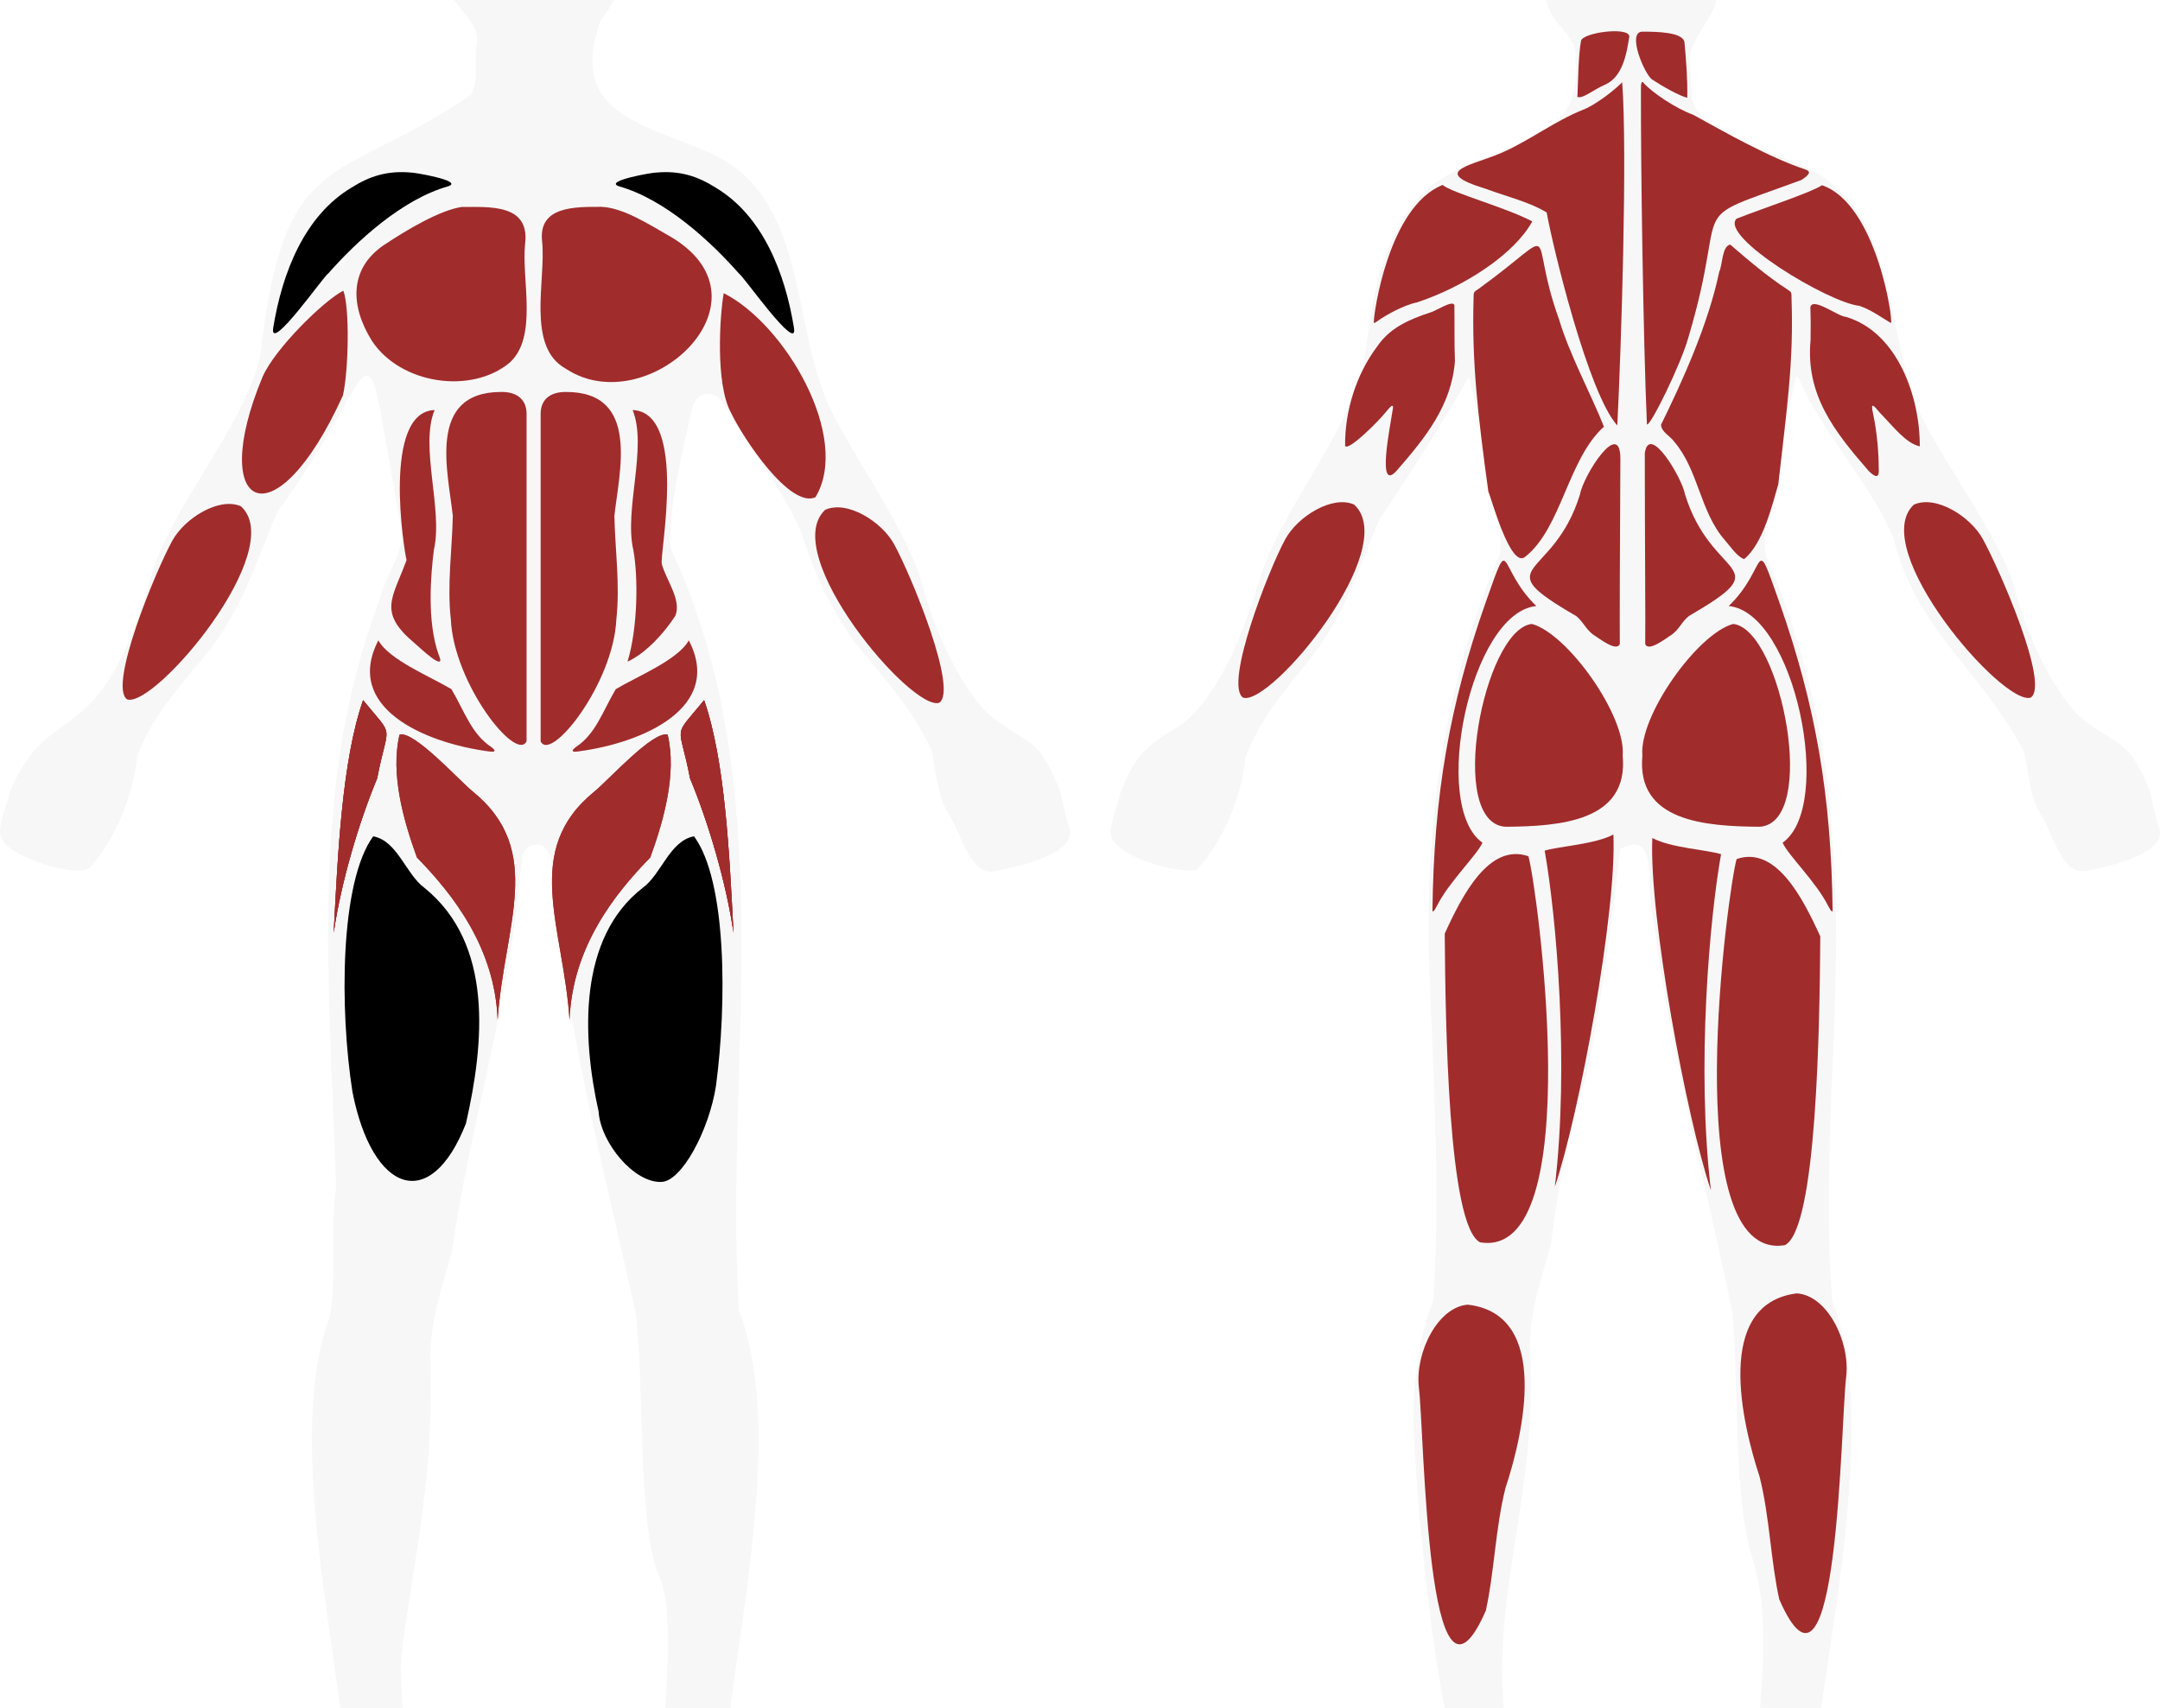 <?xml version="1.0" encoding="UTF-8"?>
<svg id="Layer_2" data-name="Layer 2" xmlns="http://www.w3.org/2000/svg" viewBox="0 0 768.41 607.66">
  <defs>
    <style>
      .body {
        fill: rgba(175, 175, 175, .1);
      }

      .calves {
        fill: #a12c2c;
      }
      .hamstrings {
        fill: #a12c2c;
      }
      .glutes {
        fill: #a12c2c;
      }
      .adductors-back {
        fill: #a12c2c;
      }
      .abductors-back {
        fill: #a12c2c;
      }
      .lower-back {
        fill: #a12c2c;
      }
      .lats {
        fill: #a12c2c;
      }
      .traps {
        fill: #a12c2c;
      }
      .neck {
        fill: #a12c2c;
      }
      .rear-delts {
        fill: #a12c2c;
      }
      .triceps {
        fill: #a12c2c;
      }
      .forearms-underside {
        fill: #a12c2c;
      }

      .adductors-abductors-front {
        fill: #a12c2c;
      }
      .abs {
        fill: #a12c2c;
      }
      .obliques {
        fill: #a12c2c;
      }
      .pecs {
        fill: #a12c2c;
      }
      .biceps {
        fill: #a12c2c;
      }
      .forearms-top {
        fill: #a12c2c;
      }


    </style>
  </defs>
  <g id="Body_Fill" data-name="Body Fill">
    <path id="Posterior" class="body" d="M651.82,462.98c-4.39-55.93,4.61-111.4.03-164.64-1.66-34.45-10.42-70.18-23.78-101.15-2.01-14.27,8.72-51.63,10.69-62.52.8-2.2,1.42,1.23,2.85,3.55,7.74,16.82,25.37,36.17,32.13,53.74,8.16,32.52,30.41,45.49,46.24,75.47,1.73,6.94,1.87,15.53,5.7,21.82,4.25,6.01,7.54,22.05,16.23,20.63,8.54-1.65,30.05-6.33,26-15.91-.78-2.1-2.71-10.25-2.77-11.66-8.31-20.72-10.9-15.6-25.63-27.63-9.96-10.28-18.46-29.05-22.68-44.69-4.64-17.85-23.49-42.22-33.02-61.37-14.29-29.96-7.32-74.68-43.05-89.82-12.4-5.28-36.41-12.57-38.82-23.34-1.02-19.79-2.88-14.17,7.83-32.29.27-.96.53-2.02.78-3.16h-60.56c.44,1.6.97,3.04,1.59,4.3,2.87,5.78,9.99,9.75,8.82,16.93,4.51,38.84-47.22,25.78-62.2,58.7-8.78,13.41-10.61,34.22-13.35,50.71-6.72,25.7-29.43,51.4-36.57,75.04-5.49,18.3-13.98,40.53-27.22,51.59-12.65,7.54-17.21,10.8-22.54,25.04-.09,1.66-4.06,11.02-3.27,14.98,2.06,7.36,21.82,13.32,30.33,12.25,9.42-9.8,16.08-25.94,17.41-39.77,7.46-20.26,22.54-31.79,31.02-47.25,6.58-10.51,11.46-25.6,16.74-37.78,9.44-14.1,23.24-35.36,31.81-50.69,3.32,14.75,12.62,47.74,11.01,63.13-19.08,43.99-26.04,91.41-25.36,140.17,1.28,39.61,4.54,84.82,1.61,125.62-4.36,9.63-8.13,31.7-6.71,49.12,1.54,31.6,6.21,72.81,10.8,95.35.01.07.02.14.03.2h21c-3.62-43.95,12.35-78.15,9.28-127.9-.1-13.21,4.05-24.61,7.55-37.24,2.36-17.42,4.33-33.51,10.31-51.61,5.51-18.55,11.38-62.44,14.31-88.92,13.48-6.94,9.24,12.12,11.17,20.75,7.39,56.63,18.34,93.71,28.72,144.2,2.38,28.21.46,66.78,7.06,87.15,5.44,17.63,4.11,35.65,2.79,53.56h21.78c4.96-36.88,19.03-106.77,3.91-144.68Z"/>
    <path id="Anterior" class="body" d="M263.15,467.02c-.21-.55-.34-1.12-.37-1.71-4.94-91.98,15.36-184.31-23.79-269.4-.25-.54-.42-1.12-.48-1.71-1.01-11.21,4.21-34.01,8-49.78,1.16-4.82,7.54-5.84,10.18-1.65,9.4,14.93,22.03,31.97,28.38,46.71.08.18.15.37.21.56,4.4,14.15,10.06,25.59,17.3,36.38,8.2,11.13,20.71,23.24,28.48,39.75.17.37.31.75.4,1.15,1.64,6.97,1.87,15.43,5.67,21.66,4.13,6.01,8.08,22.81,16.55,21.04,8.71-1.68,30.66-6.46,26.52-16.23-.72-1.94-2.41-8.98-2.76-11.34-.07-.44-.19-.87-.36-1.28-8.6-20.77-10.62-15.01-25.55-27.22-.2-.16-.38-.33-.56-.51-10.05-10.54-18.61-29.5-22.87-45.31-4.73-18.22-22.94-43.06-32.66-62.6-14.62-30.67-7.44-76.11-43.91-91.62-25.82-10.66-48.66-14.78-38.2-45.77.22-.64.57-1.23,1-1.76,1.58-1.94,2.9-4.09,4-6.39h-56.8c3.3,5.05,9.11,9,8.04,15.61-.9,6.89.58,11.91-1.44,16.76-.4.97-1.13,1.78-2,2.36-47.57,31.64-65.12,17.69-73.57,92.03-.03.29-.09.59-.16.87-7,26.06-30.97,52.13-38.21,76.1-18.89,66.48-35.87,43.31-50.51,77.56-.15.34-.25.71-.33,1.08-.56,2.56-4.01,11.05-3.25,14.81,1.62,6.62,18.76,12.47,28.23,12.64,1.67.03,3.26-.68,4.35-1.94,8.58-9.89,14.61-24.96,16.04-38.05.05-.48.16-.95.33-1.4,7.72-20.23,23.85-31.91,32.41-47.51,6.61-10.55,11.54-25.63,16.83-37.96.16-.38.37-.74.62-1.08,39.2-54.01,28.67-76.51,43.92,6.83.04.23.08.47.09.7.49,7.58-5.87,15.71-8.04,24.32-.04.17-.09.33-.15.5-25.08,66.31-17.3,137.4-15.19,207.91,0,.3,0,.6-.05.9-1.94,13.99.1,29.97-1.91,44.28-.06.41-.16.8-.31,1.19-13.82,36.71-1.28,99.79,3.76,139.14h22.29c-.54-5.97-.88-11.96-.61-17.96,0-.18.02-.36.05-.53,4.43-35.23,11.83-63.71,10.33-105.85-.1-13.35,4.04-24.89,7.6-37.63.07-.24.12-.48.15-.72,6.3-45.05,20.79-88.66,24.79-139.33.24-2.99,2.77-5.43,5.75-5.17,7,.59,4.28,15.38,5.91,22.68,7.58,56.55,17.8,93.59,28.76,143.63.04.2.08.4.1.6,3.32,29.08.55,69.62,7.49,91.3.1.3.23.59.37.87,4.81,9.3,3.87,28.55,2.62,48.1h23.19c5.13-39.81,17.69-103.32,3.33-140.64Z"/>
  </g>
  <g id="Posterior_View_Muscles" data-name="Posterior View Muscles">
    <g id="Calves">
      <path class="calves" d="M522.19,464.16c-10.64.77-18.8,16.92-17.44,29.44,2.02,15.91,2.72,127.62,23.82,79.43,3.02-13.48,3.42-29.56,7.01-43.68,6.19-18.73,16.37-61.71-13.38-65.18Z"/>
      <path class="calves" d="M639.16,460.15c-29.57,3.79-19.37,46.45-13.2,65.19,3.59,14.14,3.98,30.17,7.01,43.68,21.1,48.19,21.79-63.45,23.82-79.42,1.35-12.56-6.85-28.84-17.62-29.45Z"/>
    </g>
    <g id="Hamstrings">
      <path class="hamstrings" d="M543.7,304.62c-13.96-4.79-23.48,13.79-29.74,27.53.24,31.13,1.14,103.92,12.56,109.83,38.9,6.5,19.93-128.87,17.19-137.37Z"/>
      <path class="hamstrings" d="M617.82,305.62c13.96-4.79,23.48,13.79,29.74,27.53-.24,31.13-1.14,103.92-12.56,109.83-38.9,6.5-19.93-128.87-17.19-137.37Z"/>
    </g>
    <g id="Glutes">
      <path class="glutes" d="M544.73,222.01c-16.91,2.43-30.27,70.93-9.11,72.13,19.28-.16,43.85-1.87,41.64-25.28,1.27-14.09-19.45-43.25-32.19-46.85"/>
      <path class="glutes" d="M616.8,222.01c16.91,2.43,30.27,70.93,9.11,72.13-19.28-.16-43.85-1.87-41.64-25.28-1.27-14.09,19.45-43.25,32.19-46.85"/>
    </g>
    <g id="Adductors">
      <path class="adductors-back" d="M612.26,303.89c-5.02-1.56-17.98-2.25-24.45-5.75-1.22,27.83,12.23,99.9,20.84,125.35-5.21-43.85-.47-96.73,3.61-119.6Z"/>
      <path class="adductors-back" d="M549.51,302.64c5.02-1.56,17.98-2.25,24.45-5.75,1.22,27.83-12.23,99.9-20.84,125.35,5.21-43.85.47-96.73-3.61-119.6Z"/>
    </g>
    <g id="Abductors">
      <path class="abductors-back" d="M634.16,299.8c1.87,4.38,11.97,13.98,16.24,22.58.43.71,1,2.05,1.55,1.85-.49-41.14-5.98-73.09-18.89-109.78-9.39-26.44-3.84-12.56-18.07,1.16,23.4,2.27,37.77,71.11,19.16,84.2Z"/>
      <path class="abductors-back" d="M527.37,299.8c-1.87,4.38-11.97,13.98-16.24,22.58-.43.71-1,2.05-1.55,1.85.49-41.14,5.98-73.09,18.89-109.78,9.39-26.44,3.84-12.56,18.07,1.16-23.4,2.27-37.77,71.11-19.16,84.2Z"/>
    </g>
    <g id="Lower_Back" data-name="Lower Back">
      <path class="lower-back" d="M562.07,175.91c-9.52,31.01-34.07,24.27-1.37,43.25,2.62,2.11,3.2,4.39,5.96,6.55,1.99,1.2,8.43,6.42,9.58,3.4-.07-7.84.03-34.41.2-65.66.12-15.12-13.14,5.56-14.37,12.46Z"/>
      <path class="lower-back" d="M599.39,175.73c-.99-5.65-12.7-25.4-14.26-14.51,0,29.95.28,60.65.15,67.89,1.12,3.08,7.62-2.27,9.58-3.4,2.76-2.15,3.34-4.44,5.96-6.55,32.73-19.03,8.12-12.16-1.43-43.43Z"/>
    </g>
    <g id="Lats">
      <path class="lats" d="M570.59,151.81c-4.35-11.14-12.17-25.4-15.96-38.17-11.7-32.36,1.88-32.98-28.5-10.97-1.83,1.28-1.92,1.01-1.91,3.43-.66,22.61,1.46,41.16,5.26,68.84.71,1,7.89,28.21,13.27,23.01,12.73-10.2,15.08-34.68,27.83-46.14Z"/>
      <path class="lats" d="M632.63,172.24c3.12-27.69,5.49-43.52,4.7-65.98,0-2.32,0-2.3-1.39-3.23-7.14-4.6-14.06-10.53-20.41-16.01-3.02.59-2.7,7.23-3.92,9.65-3.8,18.31-12.9,38.59-20.71,54.44.1,2.57,3.28,4.02,4.68,6.02,8.69,10.11,9.14,24.92,18.06,35.08,1.98,2.22,4.29,5.86,6.84,6.7,6.97-5.7,10.24-20.36,12.15-26.66Z"/>
    </g>
    <g id="Traps">
      <path class="traps" d="M562.93,39.14c-9.36,3.73-19.25,11.02-27.98,14.88-10.32,4.79-27.51,6.72-6.32,13.18,7.61,2.82,15.87,4.8,21.6,8.42,2.15,12.13,14.8,64.42,25.12,75.74,1.43-28.49,3.62-97.23,1.73-122.1-2.05,2.22-9.34,8.12-14.15,9.88Z"/>
      <path class="traps" d="M600.7,119.81c15.09-50.6-2.94-39.93,40.2-55.8,2.57-1.74,3.7-2.93,1.31-3.73-12.66-4.19-28.09-12.95-39.97-19.5-5.86-2.06-14.73-7.94-17.66-11.43-1.02-.94-.78,2.26-.82,3.27-.09,24.87.81,88.84,2.13,118.37,1.11.93,12.14-21.39,14.81-31.17Z"/>
    </g>
    <g id="Rear_Delts" data-name="Rear Delts">
      <path class="rear-delts" d="M545.1,78.76c-9.89-5.14-28.39-10.05-31.9-12.96-19.24,7.63-24.58,46.12-24.45,48.62-.04.65-.13.77,1.24-.15,2.97-2.18,9.51-5.77,14.06-6.68,17.14-5.63,34.83-17.38,41.06-28.83Z"/>
      <path class="rear-delts" d="M661.51,108.82c4.04,1.32,8.39,4.51,11.19,6.12.92-.51-5.05-42.37-24.53-49.04-3.84,2.57-19.72,7.74-30.41,11.9-6.14,6.38,32.6,29.87,43.75,31.02Z"/>
    </g>
    <g id="Forearms_Wrist_Flexors_" data-name="Forearms (Wrist Flexors)">
      <path class="forearms-underside" d="M481.7,179.5c-7.79-3.41-20.03,4.26-24.42,12.25-6.08,11.07-21.88,51.89-15.06,56.45,9.76,3.26,56.52-53.21,39.48-68.7Z"/>
      <path class="forearms-underside" d="M680.82,179.56c-16.64,15.71,31.73,71.77,41.6,68.63,6.82-4.56-10.98-45.37-17.06-56.45-4.41-8.01-16.73-15.76-24.54-12.18Z"/>
    </g>
    <g id="Triceps">
      <path class="triceps" d="M517.58,128.43c-.26-6.64-.09-15.35-.19-19.85-.49-2.04-6.6,2.09-8.65,2.62-7.4,2.43-14.31,5.38-18.85,12.12-7.46,9.89-11.54,23.13-11.37,35.33,1.17,1.95,11.99-8.88,14.46-12.03,1.49-1.77,3.24-4.07,2.31.06-.64,4.63-5.66,28.75,1.5,20.85,10.22-11.72,19.59-23.26,20.8-39.09Z"/>
      <path class="triceps" d="M682.96,158.81c.06-17.44-7.78-40.53-26.25-46.08-2.66,0-11.86-7.2-12.67-3.47.11,3.31.15,7.88.06,11.76-1.8,19.34,8.29,32.32,20.64,46.5,1.82,1.77,3.77,3.24,3.63-.41-.04-5.56-.49-12.61-2-19.79-1.07-4.63.24-3.05,2.33-.53,5.12,5.29,9.25,10.85,14.26,12.02Z"/>
    </g>
    <g id="Neck">
      <path class="neck" d="M587.65,28.23c3.69,2.46,9.98,6.01,12.59,6.54.15-6.14-.43-13.68-1-19.76-.63-3.64-9.91-3.73-14.94-3.75-5.68.02.67,14.99,3.35,16.97Z"/>
      <path class="neck" d="M562.45,14.48c-.98,5.29-1.01,14.21-1.29,19.99,1.85.83,5.79-2.65,9.68-4.27,6.53-2.79,7.83-11.24,8.78-17.23-.11-3.55-16.39-1.44-17.17,1.51Z"/>
    </g>
  </g>
  <g id="Anterior_View_Muscles" data-name="Anterior View Muscles">
    <g id="Quads">
      <path class="quads" d="M151.01,315.88c-6.67-4.85-9.59-16.75-18.25-18.34-11.91,16.35-11.95,61.87-7.36,91.02,7.05,35.76,27.7,43.43,40.36,11.13,6.51-28.6,9.9-63.83-14.75-83.81Z"/>
      <path class="cls-1" d="M228.64,315.88c6.67-4.85,9.59-16.75,18.25-18.34,11.74,15.86,11.67,59.67,7.83,88.67-2.44,15.9-12.22,34.11-19.42,34.28-9.66.44-21.62-13.84-22.36-25.08-5.97-26.74-7.24-61.81,15.7-79.53Z"/>
    </g>
    <g id="Adductors_Abductors" data-name="Adductors/Abductors">
      <g>
        <path class="adductors-abductors-front" d="M134.6,227.81c3.8,6.94,18.39,12.84,25.99,17.37,4.61,7.73,7.11,16,14.24,20.62,1.83,1.45,1.31,1.85-.96,1.53-23.25-3.08-51.61-15.74-39.26-39.51ZM142.13,261.39c-3.31,13.94,1.45,30.63,6.19,43.68,12.89,13.16,27.78,32.18,28.71,57.81,2.24-33.54,17.11-60.24-8.92-81.34-4.81-3.91-20.94-21.78-25.98-20.15ZM129.17,249.1c-7.52,21.61-8.99,54.91-10.46,82.75,2.56-17.71,8.9-39.19,15.47-54.95,3.88-20.3,6.52-13.7-5.02-27.8Z"/>
        <path class="adductors-abductors-front" d="M142.13,261.39c-3.31,13.94,1.45,30.63,6.19,43.68,12.89,13.16,27.78,32.18,28.71,57.81,2.24-33.54,17.11-60.24-8.92-81.34-4.81-3.91-20.94-21.78-25.98-20.15ZM129.17,249.1c-7.52,21.61-8.99,54.91-10.46,82.75,2.56-17.71,8.9-39.19,15.47-54.95,3.88-20.3,6.52-13.7-5.02-27.8Z"/>
        <path class="adductors-abductors-front" d="M129.17,249.1c-7.52,21.61-8.99,54.91-10.46,82.75,2.56-17.71,8.9-39.19,15.47-54.95,3.88-20.3,6.52-13.7-5.02-27.8Z"/>
      </g>
      <g>
        <path class="adductors-abductors-front" d="M245.05,227.81c-3.8,6.94-18.39,12.84-25.99,17.37-4.61,7.73-7.11,16-14.24,20.62-1.83,1.45-1.31,1.85.96,1.53,23.25-3.08,51.61-15.74,39.26-39.51ZM237.52,261.39c3.31,13.94-1.45,30.63-6.19,43.68-12.89,13.16-27.78,32.17-28.71,57.81-2.24-33.54-17.1-60.24,8.92-81.34,4.81-3.91,20.94-21.78,25.98-20.15ZM250.48,249.1c7.52,21.61,8.99,54.91,10.46,82.75-2.56-17.71-8.9-39.19-15.47-54.95-3.87-20.3-6.52-13.7,5.02-27.8Z"/>
        <path class="adductors-abductors-front" d="M237.52,261.39c3.31,13.94-1.45,30.63-6.19,43.68-12.89,13.16-27.78,32.17-28.71,57.81-2.24-33.54-17.1-60.24,8.92-81.34,4.81-3.91,20.94-21.78,25.98-20.15ZM250.48,249.1c7.52,21.61,8.99,54.91,10.46,82.75-2.56-17.71-8.9-39.19-15.47-54.95-3.87-20.3-6.52-13.7,5.02-27.8Z"/>
        <path class="adductors-abductors-front" d="M250.48,249.1c7.52,21.61,8.99,54.91,10.46,82.75-2.56-17.71-8.9-39.19-15.47-54.95-3.87-20.3-6.52-13.7,5.02-27.8Z"/>
      </g>
    </g>
    <g id="Abs">
      <path class="abs" d="M178.15,139.45c-26.37.11-18.74,28.52-17.06,44.09-.26,11.97-2.07,24.6-.71,36.8,1.08,22.99,23.28,50.97,26.94,43.4,0-35.61,0-82.48,0-116.69-.09-5.34-3.92-7.72-9.17-7.6Z"/>
      <path class="abs" d="M201.32,139.46c-5.16-.07-8.88,2.3-8.99,7.59,0,34.25,0,81.04,0,116.69,3.55,7.7,25.92-20.54,26.93-43.4,1.36-12.2-.44-24.83-.7-36.8,1.7-15.62,9.29-44.17-17.24-44.09Z"/>
    </g>
    <g id="Obliques">
      <path class="obliques" d="M154.34,195.68c3.35-14.26-5.08-36.68.25-49.8-18.72.67-10.85,49.97-9.96,53.4-5.07,13.77-10.35,18.53,3.06,29.72,1.36,1.16,11.45,10.81,8.36,3.94-4.25-12.03-2.8-28.55-1.7-37.26Z"/>
      <path class="obliques" d="M225.31,195.68c-3.35-14.27,5.08-36.67-.25-49.8,19.72.84,9.54,51.41,10.36,54.72,1.45,5.64,7.12,12.73,4.84,18.47-4.01,6.17-10.33,13.21-17.02,16.33,3.72-12.2,3.8-30.35,2.07-39.72Z"/>
    </g>
    <g id="Pecs">
      <path class="pecs" d="M181.25,129.07c10.27-9.18,4.18-29.71,5.56-42.39,1.71-14.22-12.74-13.03-22.5-13.05-7.61,1.06-19.47,8.02-27.76,13.57-12.42,8.43-11.96,21.73-4.24,34.07,10.14,15.4,35.27,19.13,48.94,7.8Z"/>
      <path class="pecs" d="M239.07,84.52c-8.78-5.06-17.34-10.52-24.94-10.93-9.35,0-22.84-.42-21.26,12.48,1.39,13.6-5.73,37.33,8.41,45.1,28.8,19.06,75.47-23.77,37.79-46.65Z"/>
    </g>
    <g id="Front_Side_Delts" data-name="Front/Side Delts">
      <path class="front-side-delts" d="M116.72,97.36c10.08-11.47,26.29-26.45,42.73-31.09,5.85-1.94-12.81-5.05-13.26-4.88-8.48-.76-14.78,1.34-21.08,5.32-16.65,9.89-24.72,30.09-27.93,50.04-1.25,9.1,18.48-19.19,19.54-19.39Z"/>
      <path class="front-side-delts" d="M262.99,97.44c1.04.21,20.87,28.52,19.48,19.32-3.22-19.95-11.28-40.14-27.93-50.04-6.3-3.99-12.6-6.09-21.08-5.32-.72-.16-19.02,2.97-13.26,4.88,16.47,4.65,32.7,19.66,42.79,31.16Z"/>
    </g>
    <g id="Biceps">
      <path class="biceps" d="M93.42,134.04c-19.88,47.7,4.36,60.02,28.59,6.62,2.05-9.28,2.39-31.36.13-37.25-6.83,3.45-24.34,20.58-28.72,30.64Z"/>
      <path class="biceps" d="M290.1,176.9c12.78-21.21-10.77-61.62-32.65-72.59-1.4,8.02-2.97,32.2,2.53,42.38,4.47,9.42,21.05,34.27,30.12,30.21Z"/>
    </g>
    <g id="Forearms_Brachioradialis_" data-name="Forearms (Brachioradialis)">
      <path class="forearms-top" d="M85.71,180.12c-7.79-3.41-20.03,4.26-24.42,12.25-6.08,11.07-22.88,51.89-16.06,56.45,9.76,3.26,57.52-53.21,40.48-68.7Z"/>
      <path class="forearms-top" d="M293.52,181.4c-16.64,15.71,30.73,71.77,40.6,68.63,6.82-4.56-9.98-45.37-16.06-56.45-4.41-8.01-16.73-15.76-24.54-12.18Z"/>
    </g>
  </g>
</svg>